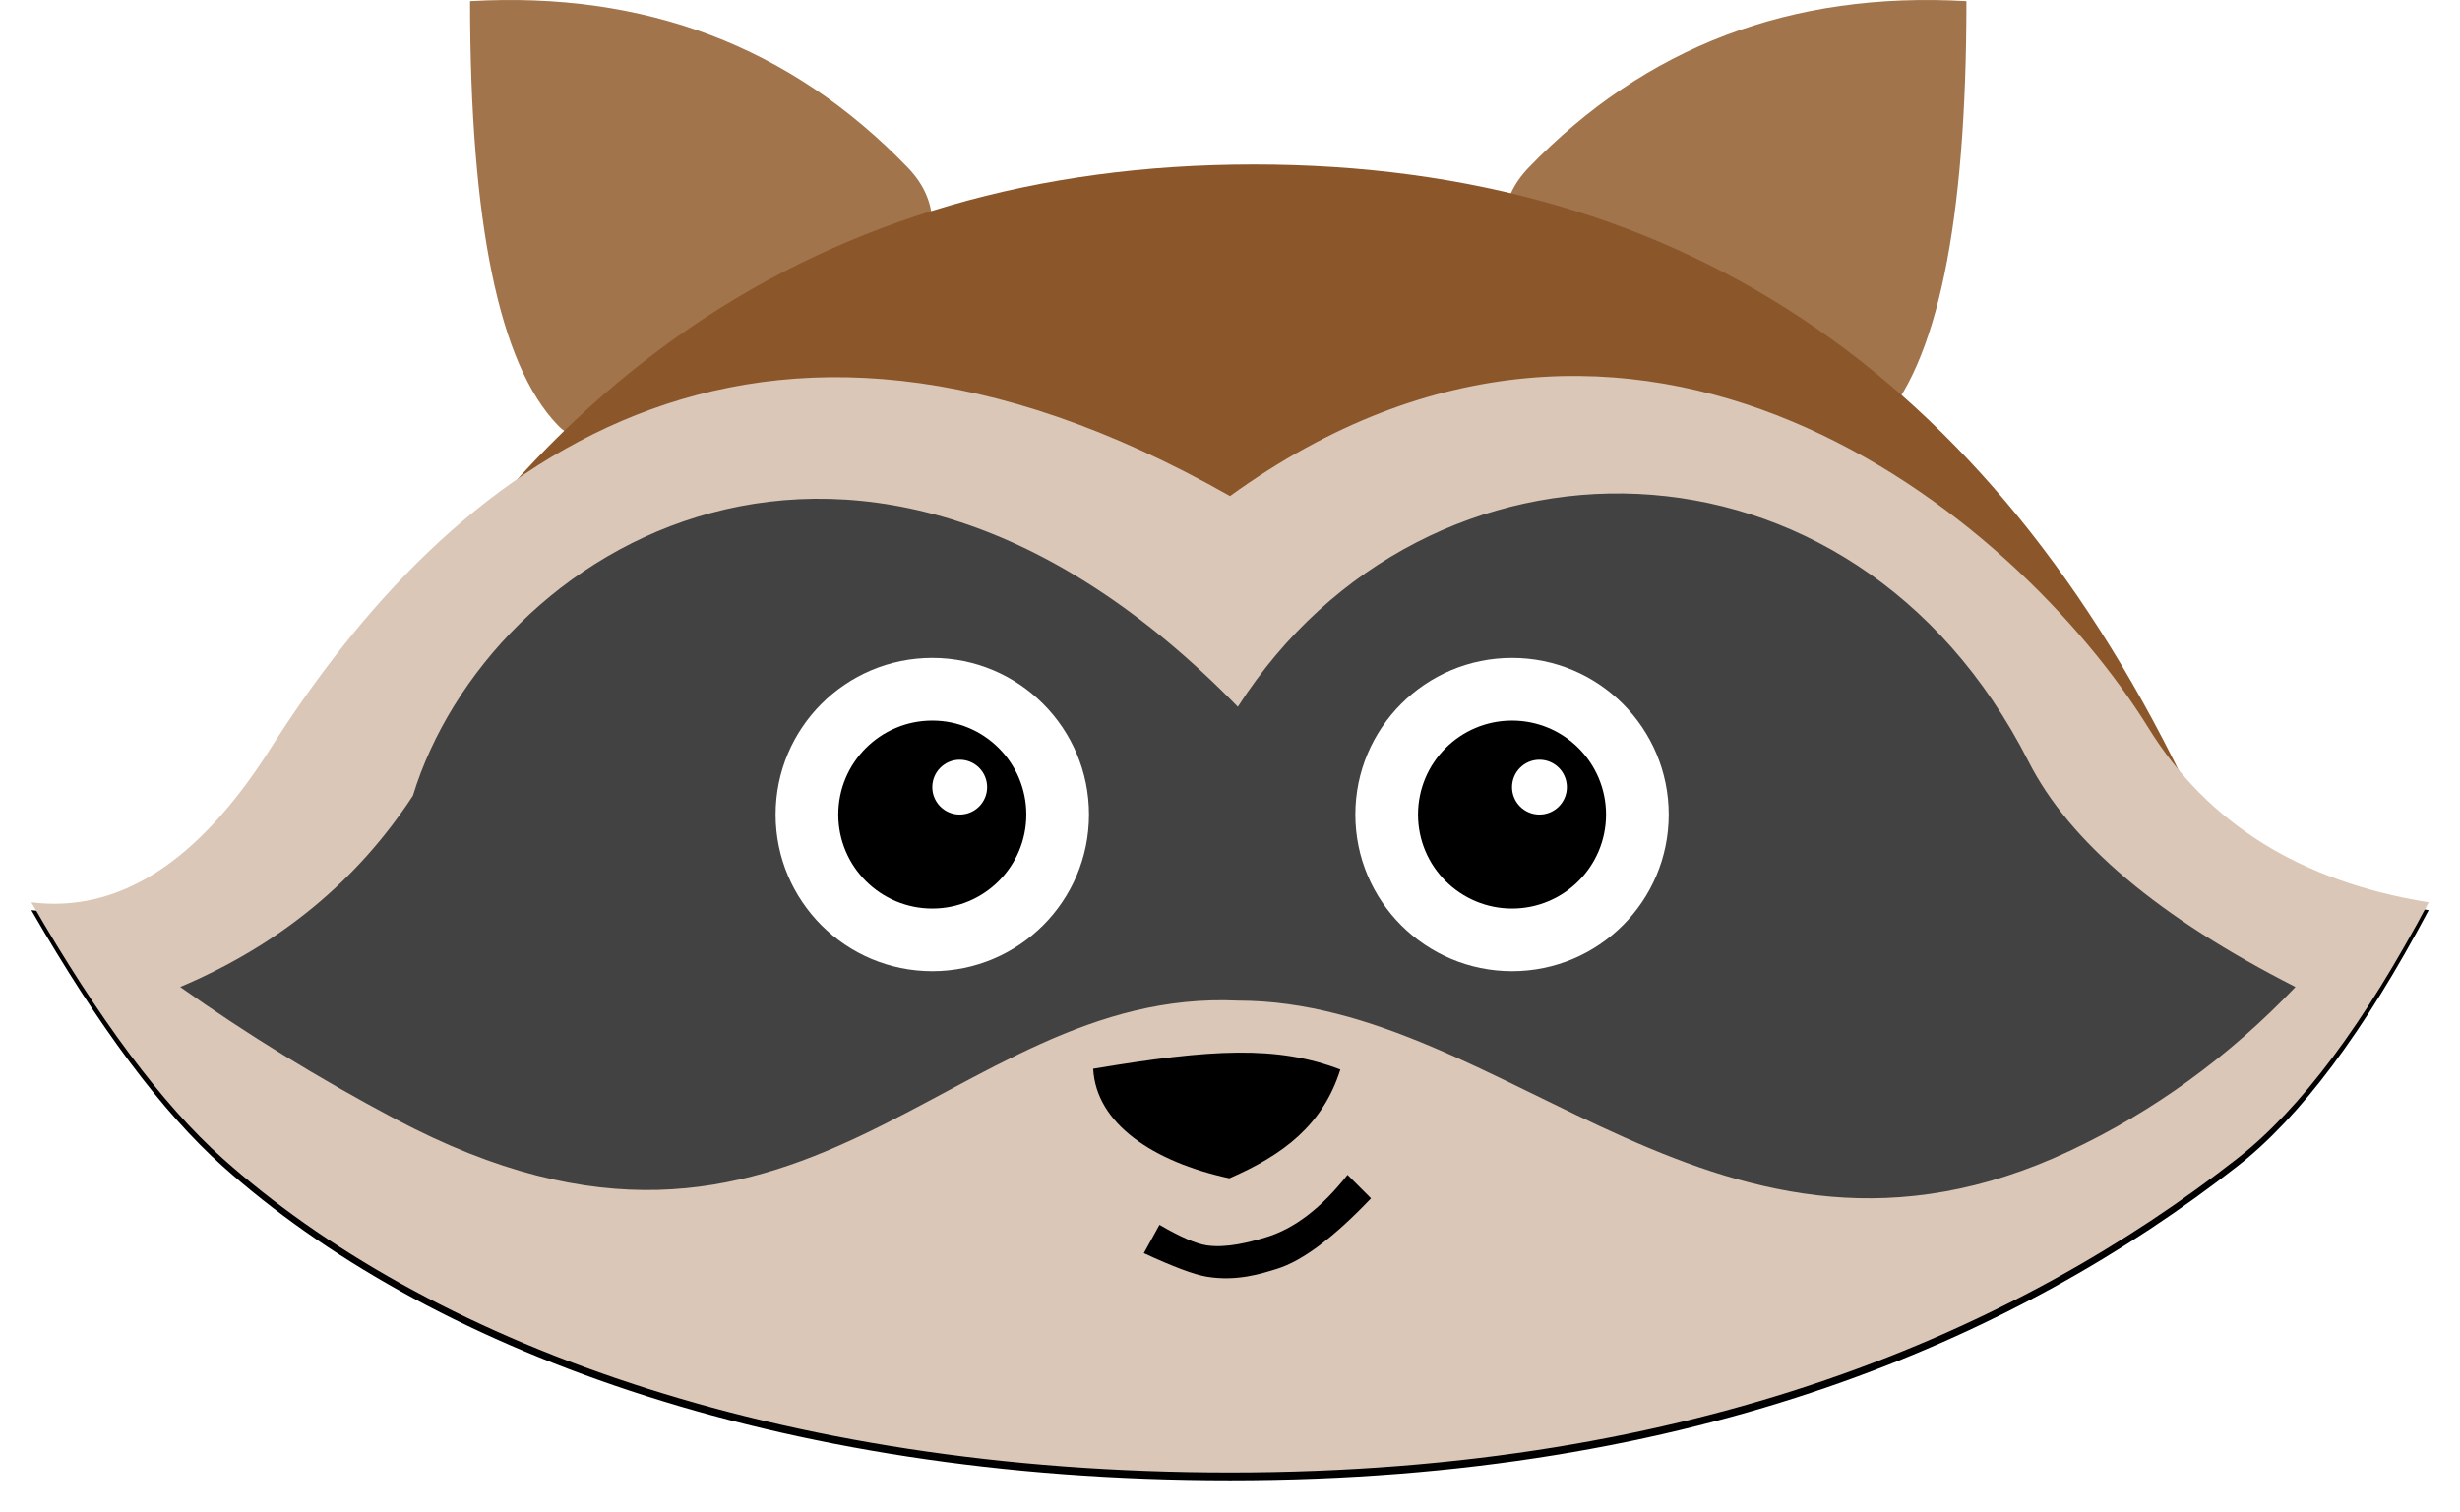 <?xml version="1.0" encoding="UTF-8"?>
<svg width="314px" height="193px" viewBox="0 0 314 193" version="1.1" xmlns="http://www.w3.org/2000/svg" xmlns:xlink="http://www.w3.org/1999/xlink">
    <!-- Generator: Sketch 48.2 (47327) - http://www.bohemiancoding.com/sketch -->
    <title>FriendlyRaccoon</title>
    <desc>Created with Sketch.</desc>
    <defs>
        <path d="M153,188 C212.763,188 253.692,169.692 281.59,147.897 C289.659,141.593 297.796,130.695 306,115.204 C289.726,112.589 277.812,105.179 270.256,92.973 C253.244,65.492 204.872,25.844 153,63.332 C91.538,28.46 53.179,59.845 30.513,95.589 C21.327,110.075 11.156,116.613 0,115.204 C8.593,130.135 16.73,141.033 24.41,147.897 C50.193,170.94 94.597,188 153,188 Z" id="path-1"></path>
        <filter x="-2.1%" y="-3.9%" width="104.2%" height="109.3%" filterUnits="objectBoundingBox" id="filter-2">
            <feOffset dx="0" dy="1" in="SourceAlpha" result="shadowOffsetOuter1"></feOffset>
            <feGaussianBlur stdDeviation="2" in="shadowOffsetOuter1" result="shadowBlurOuter1"></feGaussianBlur>
            <feColorMatrix values="0 0 0 0 0   0 0 0 0 0   0 0 0 0 0  0 0 0 0.1 0" type="matrix" in="shadowBlurOuter1"></feColorMatrix>
        </filter>
    </defs>
    <g id="Logo" stroke="none" stroke-width="1" fill="none" fill-rule="evenodd" transform="translate(-17, -74)">
        <g id="FriendlyRaccoon">
            <g transform="translate(21, 74)">
                <path d="M56,0.149 C56,28.494 59.726,46.532 67.177,54.263 C78.353,65.858 127.763,37.882 111.884,21.408 C96.981,5.947 78.353,-1.14 56,0.149 Z" id="LeftEar" fill="#A1744C"></path>
                <path d="M188,0.149 C188,28.494 191.726,46.532 199.177,54.263 C210.353,65.858 259.763,37.882 243.884,21.408 C228.981,5.947 210.353,-1.14 188,0.149 Z" id="LeftEar-Copy" fill="#A1744C" transform="translate(217.5, 28.5) scale(-1, 1) translate(-217.5, -28.5) "></path>
                <path d="M156.042,188 C209.922,188 250.241,160.167 277,104.5 C251.688,48.833 211.368,21 156.042,21 C100.717,21 60.036,48.833 34,104.5 C61.482,160.167 102.163,188 156.042,188 Z" id="Head" fill="#8B572A"></path>
                <g id="Cheeks">
                    <use fill="black" fill-opacity="1" filter="url(#filter-2)" xlink:href="#path-1"></use>
                    <use fill="#DAC7B7" fill-rule="evenodd" xlink:href="#path-1"></use>
                </g>
                <path d="M154,127.757 C188.515,127.757 215.602,167.888 260.165,146.95 C270.883,141.914 280.495,134.935 289,126.012 C271.511,117.117 260.152,107.52 254.922,97.221 C232.438,52.943 178.029,52.727 154,90.242 C105.505,40.513 58.32,70.176 48.709,101.584 C41.566,112.503 31.663,120.646 19,126.012 C27.543,132.069 36.694,137.688 46.454,142.869 C98.515,170.506 116.864,126.012 154,127.757 Z" id="Shades" fill="#424242"></path>
                <g id="LeftEye" transform="translate(95, 84)">
                    <circle id="Oval" fill="#FFFFFF" cx="20" cy="20" r="20"></circle>
                    <circle id="Oval-4" fill="#000000" cx="20" cy="20" r="12"></circle>
                </g>
                <g id="RightEye" transform="translate(169, 84)">
                    <circle id="Oval-2" fill="#FFFFFF" cx="20" cy="20" r="20"></circle>
                    <circle id="Oval-3" fill="#000000" cx="20" cy="20" r="12"></circle>
                </g>
                <g id="Group-2" transform="translate(135, 133)" fill="#000000">
                    <path d="M0.875,2.625 C16.188,0.875 24.5,0.875 32.375,4.375 C29.75,11.375 24.5,14.875 17.5,17.5 C7.875,14.875 0.875,9.625 0.875,2.625 Z" id="Path-5" transform="translate(16.625, 9.488) rotate(-3) translate(-16.625, -9.488) "></path>
                    <path d="M9,23.378 C11.63,24.914 13.63,25.788 15,26 C17.532,26.391 20.476,25.597 22.5,25 C26.167,23.919 29.667,21.252 33,17 L36,20 C31.251,24.991 27.251,27.991 24,29 C22,29.621 18.827,30.647 15,30 C13.403,29.73 10.737,28.73 7,27 L9,23.378 Z" id="Rectangle"></path>
                </g>
                <circle id="Oval-6" fill="#FFFFFF" cx="192.5" cy="100.5" r="3.5"></circle>
                <circle id="Oval-6-Copy" fill="#FFFFFF" cx="118.5" cy="100.5" r="3.5"></circle>
            </g>
        </g>
    </g>
</svg>